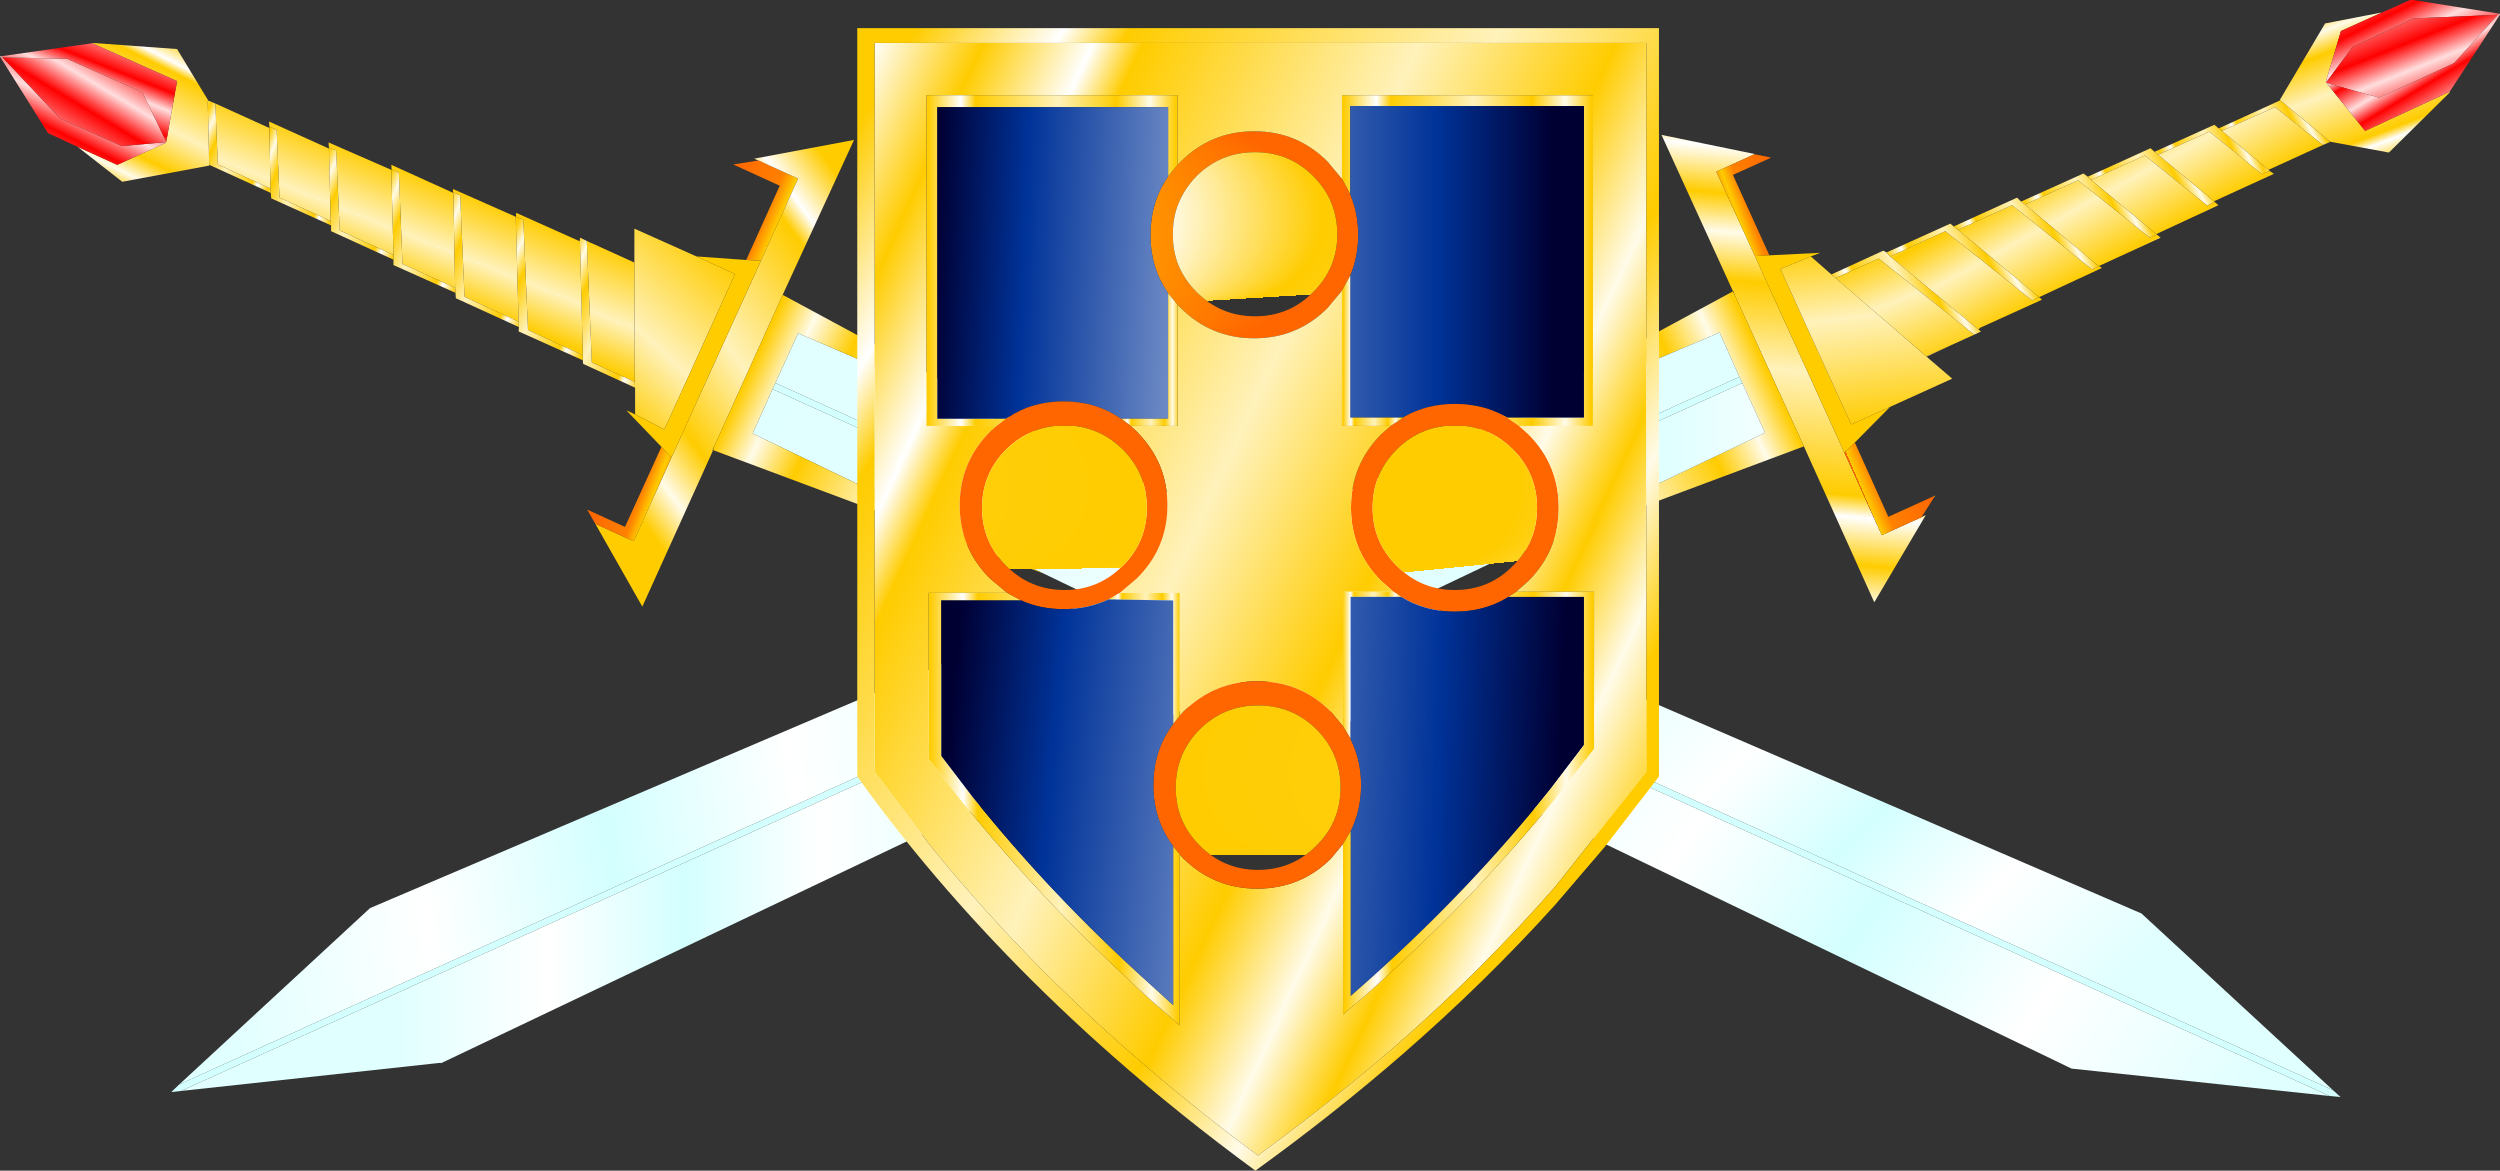 <svg xmlns="http://www.w3.org/2000/svg" viewBox="0 0.1 346.6 162.3" width="346.6" height="162.3" preserveAspectRatio="xMidYMin"><rect x="0" y="0.1" width="346.6" height="162.3" fill="#333333" stroke="none"/><defs><linearGradient gradientUnits="userSpaceOnUse" x1="-819.2" x2="819.2" spreadMethod="unknown" gradientTransform="matrix(-.076 -.076 .005 -.005 223.55 90.65)" id="a"><stop offset=".035" stop-color="#E0FFFF"/><stop offset=".157" stop-color="#fff"/><stop offset=".263" stop-color="#D3FFFF"/><stop offset=".369" stop-color="#fff"/><stop offset=".561" stop-color="#D3FFFF"/><stop offset=".659" stop-color="#F6FFFF"/><stop offset=".788" stop-color="#E1FFFF"/></linearGradient><linearGradient gradientUnits="userSpaceOnUse" x1="-819.2" x2="819.2" spreadMethod="repeat" gradientTransform="matrix(-.127 -.086 .004 -.006 203 103.7)" id="b"><stop offset=".035" stop-color="#E0FFFF"/><stop offset=".157" stop-color="#fff"/><stop offset=".263" stop-color="#D3FFFF"/><stop offset=".369" stop-color="#fff"/><stop offset=".561" stop-color="#D3FFFF"/><stop offset=".659" stop-color="#F6FFFF"/><stop offset=".788" stop-color="#E1FFFF"/></linearGradient><linearGradient gradientUnits="userSpaceOnUse" x1="-819.2" x2="819.2" gradientTransform="matrix(-.005 -.002 .003 -.007 103.85 29)" id="c"><stop offset="0" stop-color="#fc0"/><stop offset=".22" stop-color="#FF8100"/><stop offset="1" stop-color="#f60"/></linearGradient><linearGradient gradientUnits="userSpaceOnUse" x1="-819.2" x2="819.2" spreadMethod="unknown" gradientTransform="matrix(-.027 .015 -.028 -.038 101.6 46.95)" id="d"><stop offset="0" stop-color="#fc0"/><stop offset=".133" stop-color="#fff"/><stop offset=".192" stop-color="#fc0"/><stop offset=".525" stop-color="#FFF2BB"/><stop offset=".761" stop-color="#fc0"/><stop offset=".894" stop-color="#FFFBE9"/><stop offset="1" stop-color="#fc0"/></linearGradient><linearGradient gradientUnits="userSpaceOnUse" x1="-819.2" x2="819.2" spreadMethod="reflect" gradientTransform="matrix(-.021 .019 -.012 -.011 90.05 45.65)" id="e"><stop offset="0" stop-color="#fc0"/><stop offset=".133" stop-color="#fff"/><stop offset=".192" stop-color="#fc0"/><stop offset=".525" stop-color="#FFF2BB"/><stop offset=".761" stop-color="#fc0"/><stop offset=".894" stop-color="#FFFBE9"/><stop offset="1" stop-color="#fc0"/></linearGradient><linearGradient gradientUnits="userSpaceOnUse" x1="-819.2" x2="819.2" spreadMethod="reflect" gradientTransform="matrix(-.007 .016 -.01 -.004 84.25 43.4)" id="f"><stop offset="0" stop-color="#fc0"/><stop offset=".133" stop-color="#fff"/><stop offset=".192" stop-color="#fc0"/><stop offset=".525" stop-color="#FFF2BB"/><stop offset=".761" stop-color="#fc0"/><stop offset=".894" stop-color="#FFFBE9"/><stop offset="1" stop-color="#fc0"/></linearGradient><linearGradient gradientUnits="userSpaceOnUse" x1="-819.2" x2="819.2" gradientTransform="matrix(-.049 -.053 .078 -.061 176.65 162.8)" id="g"><stop offset="0" stop-color="#fc0"/><stop offset=".133" stop-color="#fff"/><stop offset=".192" stop-color="#fc0"/><stop offset=".525" stop-color="#FFF2BB"/><stop offset=".761" stop-color="#fc0"/><stop offset=".894" stop-color="#FFFBE9"/><stop offset="1" stop-color="#fc0"/></linearGradient><linearGradient gradientUnits="userSpaceOnUse" x1="-819.2" x2="819.2" gradientTransform="matrix(-.027 -.012 .006 -.013 125.85 61.85)" id="h"><stop offset="0" stop-color="#fc0"/><stop offset=".133" stop-color="#fff"/><stop offset=".192" stop-color="#fc0"/><stop offset=".525" stop-color="#FFF2BB"/><stop offset=".761" stop-color="#fc0"/><stop offset=".894" stop-color="#FFFBE9"/><stop offset="1" stop-color="#fc0"/></linearGradient><linearGradient gradientUnits="userSpaceOnUse" x1="-819.2" x2="819.2" spreadMethod="unknown" gradientTransform="matrix(-.447 -.204 .181 -.399 308.45 232.4)" id="i"><stop offset=".157" stop-color="#fff"/><stop offset=".533" stop-color="#D3FFFF"/></linearGradient><linearGradient gradientUnits="userSpaceOnUse" x1="-819.2" x2="819.2" gradientTransform="matrix(-.009 -.004 .004 -.009 84.25 43.4)" id="j"><stop offset="0" stop-color="#fc0"/><stop offset=".133" stop-color="#fff"/><stop offset=".192" stop-color="#fc0"/><stop offset=".525" stop-color="#FFF2BB"/><stop offset=".761" stop-color="#fc0"/><stop offset=".894" stop-color="#FFFBE9"/><stop offset="1" stop-color="#fc0"/></linearGradient><linearGradient gradientUnits="userSpaceOnUse" x1="-819.2" x2="819.2" spreadMethod="reflect" color-interpolation="linearRGB" gradientTransform="matrix(-.004 -.002 .003 -.008 87.15 67.45)" id="k"><stop offset="0" stop-color="#fc0"/><stop offset=".22" stop-color="#FF8100"/><stop offset="1" stop-color="#f60"/></linearGradient><linearGradient gradientUnits="userSpaceOnUse" x1="-819.2" x2="819.2" gradientTransform="matrix(-.055 -.072 .087 -.053 174.15 165.1)" id="l"><stop offset="0" stop-color="#fc0"/><stop offset=".133" stop-color="#fff"/><stop offset=".192" stop-color="#fc0"/><stop offset=".525" stop-color="#FFF2BB"/><stop offset=".761" stop-color="#fc0"/><stop offset=".894" stop-color="#FFFBE9"/><stop offset="1" stop-color="#fc0"/></linearGradient><linearGradient gradientUnits="userSpaceOnUse" x1="-819.2" x2="819.2" spreadMethod="unknown" color-interpolation="linearRGB" gradientTransform="matrix(-.005 .015 -.01 -.004 76.25 39.85)" id="m"><stop offset="0" stop-color="#fc0"/><stop offset=".133" stop-color="#fff"/><stop offset=".192" stop-color="#fc0"/><stop offset=".525" stop-color="#FFF2BB"/><stop offset=".761" stop-color="#fc0"/><stop offset=".894" stop-color="#FFFBE9"/><stop offset="1" stop-color="#fc0"/></linearGradient><linearGradient gradientUnits="userSpaceOnUse" x1="-819.2" x2="819.2" spreadMethod="unknown" gradientTransform="matrix(-.008 -.004 .003 -.007 58.7 32.2)" id="n"><stop offset="0" stop-color="#fc0"/><stop offset=".133" stop-color="#fff"/><stop offset=".192" stop-color="#fc0"/><stop offset=".525" stop-color="#FFF2BB"/><stop offset=".761" stop-color="#fc0"/><stop offset=".894" stop-color="#FFFBE9"/><stop offset="1" stop-color="#fc0"/></linearGradient><linearGradient gradientUnits="userSpaceOnUse" x1="-819.2" x2="819.2" gradientTransform="matrix(-.008 -.004 .003 -.006 50.1 28.35)" id="o"><stop offset="0" stop-color="#fc0"/><stop offset=".133" stop-color="#fff"/><stop offset=".192" stop-color="#fc0"/><stop offset=".525" stop-color="#FFF2BB"/><stop offset=".761" stop-color="#fc0"/><stop offset=".894" stop-color="#FFFBE9"/><stop offset="1" stop-color="#fc0"/></linearGradient><linearGradient gradientUnits="userSpaceOnUse" x1="-819.2" x2="819.2" spreadMethod="unknown" gradientTransform="matrix(-.007 -.003 .002 -.005 41.6 24.55)" id="p"><stop offset="0" stop-color="#fc0"/><stop offset=".133" stop-color="#fff"/><stop offset=".192" stop-color="#fc0"/><stop offset=".525" stop-color="#FFF2BB"/><stop offset=".761" stop-color="#fc0"/><stop offset=".894" stop-color="#FFFBE9"/><stop offset="1" stop-color="#fc0"/></linearGradient><linearGradient gradientUnits="userSpaceOnUse" x1="-819.2" x2="819.2" gradientTransform="matrix(-.009 -.004 .004 -.008 76.15 40.15)" id="q"><stop offset="0" stop-color="#fc0"/><stop offset=".133" stop-color="#fff"/><stop offset=".192" stop-color="#fc0"/><stop offset=".525" stop-color="#FFF2BB"/><stop offset=".761" stop-color="#fc0"/><stop offset=".894" stop-color="#FFFBE9"/><stop offset="1" stop-color="#fc0"/></linearGradient><linearGradient gradientUnits="userSpaceOnUse" x1="-819.2" x2="819.2" spreadMethod="unknown" gradientTransform="matrix(-.009 -.004 .003 -.007 67.35 36.15)" id="r"><stop offset="0" stop-color="#fc0"/><stop offset=".133" stop-color="#fff"/><stop offset=".192" stop-color="#fc0"/><stop offset=".525" stop-color="#FFF2BB"/><stop offset=".761" stop-color="#fc0"/><stop offset=".894" stop-color="#FFFBE9"/><stop offset="1" stop-color="#fc0"/></linearGradient><linearGradient gradientUnits="userSpaceOnUse" x1="-819.2" x2="819.2" spreadMethod="reflect" gradientTransform="matrix(-.007 -.003 .002 -.004 33.2 20.4)" id="s"><stop offset="0" stop-color="#fc0"/><stop offset=".133" stop-color="#fff"/><stop offset=".192" stop-color="#fc0"/><stop offset=".525" stop-color="#FFF2BB"/><stop offset=".761" stop-color="#fc0"/><stop offset=".894" stop-color="#FFFBE9"/><stop offset="1" stop-color="#fc0"/></linearGradient><linearGradient gradientUnits="userSpaceOnUse" x1="-819.2" x2="819.2" spreadMethod="unknown" gradientTransform="matrix(-.006 .012 -.012 -.006 20.3 15.85)" id="t"><stop offset="0" stop-color="#fc0"/><stop offset=".133" stop-color="#fff"/><stop offset=".192" stop-color="#fc0"/><stop offset=".525" stop-color="#FFF2BB"/><stop offset=".761" stop-color="#fc0"/><stop offset=".894" stop-color="#FFFBE9"/><stop offset="1" stop-color="#fc0"/></linearGradient><linearGradient gradientUnits="userSpaceOnUse" x1="-819.2" x2="819.2" spreadMethod="unknown" gradientTransform="matrix(-.005 .012 -.004 -.002 9.8 17.75)" id="u"><stop offset="0" stop-color="#fff"/><stop offset=".141" stop-color="#f00"/><stop offset=".384" stop-color="#FFDEDE"/><stop offset=".561" stop-color="#f00"/><stop offset=".878" stop-color="#FFC7C7"/></linearGradient><linearGradient gradientUnits="userSpaceOnUse" x1="-819.2" x2="819.2" spreadMethod="reflect" gradientTransform="matrix(-.006 .011 -.005 -.003 11.8 13.65)" id="v"><stop offset="0" stop-color="#fff"/><stop offset=".141" stop-color="#f00"/><stop offset=".384" stop-color="#FFDEDE"/><stop offset=".561" stop-color="#f00"/><stop offset=".878" stop-color="#FFC7C7"/></linearGradient><linearGradient gradientUnits="userSpaceOnUse" x1="-819.2" x2="819.2" gradientTransform="matrix(.003 -.008 .005 .002 14.3 10.1)" id="w"><stop offset="0" stop-color="#fff"/><stop offset=".141" stop-color="#f00"/><stop offset=".384" stop-color="#FFDEDE"/><stop offset=".561" stop-color="#f00"/><stop offset=".878" stop-color="#FFC7C7"/></linearGradient><radialGradient gradientUnits="userSpaceOnUse" r="819.2" cx="0" cy="0" fx="816" fy="0" spreadMethod="reflect" gradientTransform="matrix(-.017 -.008 .006 -.013 13.55 13.9)" id="x"><stop offset="0" stop-color="#fff"/><stop offset=".141" stop-color="#FF7B7B"/><stop offset=".537" stop-color="#f00"/><stop offset=".878" stop-color="#FFC7C7"/></radialGradient><linearGradient gradientUnits="userSpaceOnUse" x1="-819.2" x2="819.2" spreadMethod="reflect" gradientTransform="matrix(.007 -.003 .002 .005 306.65 22.45)" id="y"><stop offset="0" stop-color="#fc0"/><stop offset=".133" stop-color="#fff"/><stop offset=".192" stop-color="#fc0"/><stop offset=".525" stop-color="#FFF2BB"/><stop offset=".761" stop-color="#fc0"/><stop offset=".894" stop-color="#FFFBE9"/><stop offset="1" stop-color="#fc0"/></linearGradient><linearGradient gradientUnits="userSpaceOnUse" x1="-819.2" x2="819.2" color-interpolation="linearRGB" gradientTransform="matrix(.007 -.003 .002 .004 315.25 18.85)" id="z"><stop offset="0" stop-color="#fc0"/><stop offset=".133" stop-color="#fff"/><stop offset=".192" stop-color="#fc0"/><stop offset=".525" stop-color="#FFF2BB"/><stop offset=".761" stop-color="#fc0"/><stop offset=".894" stop-color="#FFFBE9"/><stop offset="1" stop-color="#fc0"/></linearGradient><linearGradient gradientUnits="userSpaceOnUse" x1="-819.2" x2="819.2" spreadMethod="unknown" gradientTransform="matrix(.008 -.004 .003 .006 298.25 26.35)" id="A"><stop offset="0" stop-color="#fc0"/><stop offset=".133" stop-color="#fff"/><stop offset=".192" stop-color="#fc0"/><stop offset=".525" stop-color="#FFF2BB"/><stop offset=".761" stop-color="#fc0"/><stop offset=".894" stop-color="#FFFBE9"/><stop offset="1" stop-color="#fc0"/></linearGradient><linearGradient gradientUnits="userSpaceOnUse" x1="-819.2" x2="819.2" spreadMethod="repeat" gradientTransform="matrix(-.008 -.014 .009 -.005 272.3 38.5)" id="B"><stop offset="0" stop-color="#fc0"/><stop offset=".133" stop-color="#fff"/><stop offset=".192" stop-color="#fc0"/><stop offset=".525" stop-color="#FFF2BB"/><stop offset=".761" stop-color="#fc0"/><stop offset=".894" stop-color="#FFFBE9"/><stop offset="1" stop-color="#fc0"/></linearGradient><linearGradient gradientUnits="userSpaceOnUse" x1="-819.2" x2="819.2" gradientTransform="matrix(-.005 -.013 .013 -.005 327.2 12.05)" id="C"><stop offset="0" stop-color="#fc0"/><stop offset=".133" stop-color="#fff"/><stop offset=".192" stop-color="#fc0"/><stop offset=".525" stop-color="#FFF2BB"/><stop offset=".761" stop-color="#fc0"/><stop offset=".894" stop-color="#FFFBE9"/><stop offset="1" stop-color="#fc0"/></linearGradient><linearGradient gradientUnits="userSpaceOnUse" x1="-819.2" x2="819.2" spreadMethod="repeat" gradientTransform="matrix(.008 -.004 .003 .007 289.6 30.3)" id="D"><stop offset="0" stop-color="#fc0"/><stop offset=".133" stop-color="#fff"/><stop offset=".192" stop-color="#fc0"/><stop offset=".525" stop-color="#FFF2BB"/><stop offset=".761" stop-color="#fc0"/><stop offset=".894" stop-color="#FFFBE9"/><stop offset="1" stop-color="#fc0"/></linearGradient><linearGradient gradientUnits="userSpaceOnUse" x1="-819.2" x2="819.2" spreadMethod="unknown" color-interpolation="linearRGB" gradientTransform="matrix(-.005 -.012 .004 -.002 332.7 2.95)" id="E"><stop offset="0" stop-color="#fff"/><stop offset=".141" stop-color="#f00"/><stop offset=".384" stop-color="#FFDEDE"/><stop offset=".561" stop-color="#f00"/><stop offset=".878" stop-color="#FFC7C7"/></linearGradient><linearGradient gradientUnits="userSpaceOnUse" x1="-819.2" x2="819.2" spreadMethod="repeat" gradientTransform="matrix(-.004 -.012 .005 -.002 334.55 7.1)" id="F"><stop offset="0" stop-color="#fff"/><stop offset=".141" stop-color="#f00"/><stop offset=".384" stop-color="#FFDEDE"/><stop offset=".561" stop-color="#f00"/><stop offset=".878" stop-color="#FFC7C7"/></linearGradient><radialGradient gradientUnits="userSpaceOnUse" r="819.2" cx="0" cy="0" fx="-39612.8" fy="0" spreadMethod="pad" gradientTransform="matrix(.017 -.008 .006 .013 333.2 8.3)" id="G"><stop offset="0" stop-color="#fff"/><stop offset=".141" stop-color="#FF7B7B"/><stop offset=".537" stop-color="#f00"/><stop offset=".878" stop-color="#FFC7C7"/></radialGradient><linearGradient gradientUnits="userSpaceOnUse" x1="-819.2" x2="819.2" spreadMethod="reflect" gradientTransform="matrix(.004 .007 -.005 .003 335.55 11.4)" id="H"><stop offset="0" stop-color="#fff"/><stop offset=".141" stop-color="#f00"/><stop offset=".384" stop-color="#FFDEDE"/><stop offset=".561" stop-color="#f00"/><stop offset=".878" stop-color="#FFC7C7"/></linearGradient><linearGradient gradientUnits="userSpaceOnUse" x1="-819.2" x2="819.2" spreadMethod="repeat" gradientTransform="matrix(.006 -.03 .047 .004 250.2 52.85)" id="I"><stop offset="0" stop-color="#fc0"/><stop offset=".133" stop-color="#fff"/><stop offset=".192" stop-color="#fc0"/><stop offset=".525" stop-color="#FFF2BB"/><stop offset=".761" stop-color="#fc0"/><stop offset=".894" stop-color="#FFFBE9"/><stop offset="1" stop-color="#fc0"/></linearGradient><linearGradient gradientUnits="userSpaceOnUse" x1="-819.2" x2="819.2" spreadMethod="reflect" gradientTransform="matrix(.004 -.002 .003 .008 244.3 28.5)" id="J"><stop offset="0" stop-color="#fc0"/><stop offset=".22" stop-color="#FF8100"/><stop offset="1" stop-color="#f60"/></linearGradient><linearGradient gradientUnits="userSpaceOnUse" x1="-819.2" x2="819.2" gradientTransform="matrix(.027 -.012 .006 .013 222.9 61.3)" id="K"><stop offset="0" stop-color="#fc0"/><stop offset=".133" stop-color="#fff"/><stop offset=".192" stop-color="#fc0"/><stop offset=".525" stop-color="#FFF2BB"/><stop offset=".761" stop-color="#fc0"/><stop offset=".894" stop-color="#FFFBE9"/><stop offset="1" stop-color="#fc0"/></linearGradient><linearGradient gradientUnits="userSpaceOnUse" x1="-819.2" x2="819.2" spreadMethod="repeat" gradientTransform="matrix(.005 -.002 .003 .007 262.25 66.35)" id="L"><stop offset="0" stop-color="#fc0"/><stop offset=".22" stop-color="#FF8100"/><stop offset="1" stop-color="#f60"/></linearGradient><linearGradient gradientUnits="userSpaceOnUse" x1="-819.2" x2="819.2" spreadMethod="unknown" color-interpolation="linearRGB" gradientTransform="matrix(.072 -.002 -.005 .099 113.25 33.1)" id="M"><stop offset="0" stop-color="#fc0"/><stop offset=".133" stop-color="#fff"/><stop offset=".192" stop-color="#fc0"/><stop offset=".525" stop-color="#FFF2BB"/><stop offset=".761" stop-color="#fc0"/><stop offset=".894" stop-color="#FFFBE9"/><stop offset="1" stop-color="#fc0"/></linearGradient><linearGradient gradientUnits="userSpaceOnUse" x1="-819.2" x2="819.2" spreadMethod="repeat" gradientTransform="matrix(.148 -.039 .001 .007 140.55 91.9)" id="N"><stop offset=".035" stop-color="#E0FFFF"/><stop offset=".157" stop-color="#fff"/><stop offset=".263" stop-color="#D3FFFF"/><stop offset=".369" stop-color="#fff"/><stop offset=".561" stop-color="#D3FFFF"/><stop offset=".659" stop-color="#F6FFFF"/><stop offset=".788" stop-color="#E1FFFF"/></linearGradient><linearGradient gradientUnits="userSpaceOnUse" x1="-819.2" x2="819.2" gradientTransform="matrix(.448 -.203 .182 .399 -26.2 86.55)" id="O"><stop offset=".157" stop-color="#fff"/><stop offset=".533" stop-color="#D3FFFF"/></linearGradient><linearGradient gradientUnits="userSpaceOnUse" x1="-819.2" x2="819.2" spreadMethod="repeat" gradientTransform="matrix(.108 -.008 0 .007 136.8 116)" id="P"><stop offset=".035" stop-color="#E0FFFF"/><stop offset=".157" stop-color="#fff"/><stop offset=".263" stop-color="#D3FFFF"/><stop offset=".369" stop-color="#fff"/><stop offset=".561" stop-color="#D3FFFF"/><stop offset=".659" stop-color="#F6FFFF"/><stop offset=".788" stop-color="#E1FFFF"/></linearGradient><linearGradient gradientUnits="userSpaceOnUse" x1="-819.2" x2="819.2" gradientTransform="matrix(-.001 -.028 .016 -.002 258.75 45)" id="Q"><stop offset="0" stop-color="#fc0"/><stop offset=".133" stop-color="#fff"/><stop offset=".192" stop-color="#fc0"/><stop offset=".525" stop-color="#FFF2BB"/><stop offset=".761" stop-color="#fc0"/><stop offset=".894" stop-color="#FFFBE9"/><stop offset="1" stop-color="#fc0"/></linearGradient><linearGradient gradientUnits="userSpaceOnUse" x1="-819.2" x2="819.2" gradientTransform="matrix(.009 -.004 .004 .009 264.3 42.05)" id="R"><stop offset="0" stop-color="#fc0"/><stop offset=".133" stop-color="#fff"/><stop offset=".192" stop-color="#fc0"/><stop offset=".525" stop-color="#FFF2BB"/><stop offset=".761" stop-color="#fc0"/><stop offset=".894" stop-color="#FFFBE9"/><stop offset="1" stop-color="#fc0"/></linearGradient><linearGradient gradientUnits="userSpaceOnUse" x1="-819.2" x2="819.2" spreadMethod="repeat" gradientTransform="matrix(-.008 -.017 .01 -.004 264.3 42.05)" id="S"><stop offset="0" stop-color="#fc0"/><stop offset=".133" stop-color="#fff"/><stop offset=".192" stop-color="#fc0"/><stop offset=".525" stop-color="#FFF2BB"/><stop offset=".761" stop-color="#fc0"/><stop offset=".894" stop-color="#FFFBE9"/><stop offset="1" stop-color="#fc0"/></linearGradient><linearGradient gradientUnits="userSpaceOnUse" x1="-819.2" x2="819.2" spreadMethod="repeat" gradientTransform="matrix(.009 -.004 .004 .008 272.05 38.25)" id="T"><stop offset="0" stop-color="#fc0"/><stop offset=".133" stop-color="#fff"/><stop offset=".192" stop-color="#fc0"/><stop offset=".525" stop-color="#FFF2BB"/><stop offset=".761" stop-color="#fc0"/><stop offset=".894" stop-color="#FFFBE9"/><stop offset="1" stop-color="#fc0"/></linearGradient><linearGradient gradientUnits="userSpaceOnUse" x1="-819.2" x2="819.2" spreadMethod="reflect" gradientTransform="matrix(.009 -.004 .003 .007 280.9 34.25)" id="U"><stop offset="0" stop-color="#fc0"/><stop offset=".133" stop-color="#fff"/><stop offset=".192" stop-color="#fc0"/><stop offset=".525" stop-color="#FFF2BB"/><stop offset=".761" stop-color="#fc0"/><stop offset=".894" stop-color="#FFFBE9"/><stop offset="1" stop-color="#fc0"/></linearGradient><linearGradient gradientUnits="userSpaceOnUse" x1="-819.2" x2="819.2" spreadMethod="repeat" gradientTransform="matrix(.091 .006 -.017 .101 113.2 29.75)" id="V"><stop offset="0" stop-color="#fc0"/><stop offset=".133" stop-color="#fff"/><stop offset=".192" stop-color="#fc0"/><stop offset=".525" stop-color="#FFF2BB"/><stop offset=".761" stop-color="#fc0"/><stop offset=".894" stop-color="#FFFBE9"/><stop offset="1" stop-color="#fc0"/></linearGradient><linearGradient gradientUnits="userSpaceOnUse" x1="-819.2" x2="819.2" spreadMethod="repeat" gradientTransform="matrix(.021 0 0 .028 203.45 36.25)" id="W"><stop offset="0" stop-color="#fc0"/><stop offset=".133" stop-color="#fff"/><stop offset=".192" stop-color="#fc0"/><stop offset=".525" stop-color="#FFF2BB"/><stop offset=".761" stop-color="#fc0"/><stop offset=".894" stop-color="#FFFBE9"/><stop offset="1" stop-color="#fc0"/></linearGradient><radialGradient gradientUnits="userSpaceOnUse" r="819.2" cx="0" cy="0" fx="25395.2" fy="0" spreadMethod="reflect" color-interpolation="linearRGB" gradientTransform="matrix(.018 0 0 .018 173.9 32.7)" id="X"><stop offset="0" stop-color="#fc0"/><stop offset=".361" stop-color="#fc0"/><stop offset=".816" stop-color="#ffc"/><stop offset=".871" stop-color="#fc0"/><stop offset=".984" stop-color="#f60"/></radialGradient><linearGradient gradientUnits="userSpaceOnUse" x1="-819.2" x2="819.2" spreadMethod="unknown" gradientTransform="matrix(.032 0 0 .026 194.1 36.05)" id="Y"><stop offset=".008" stop-color="#8099CC"/><stop offset=".596" stop-color="#039"/><stop offset=".902" stop-color="#003"/></linearGradient><radialGradient gradientUnits="userSpaceOnUse" r="819.2" cx="0" cy="0" fx="22937.6" fy="0" spreadMethod="pad" gradientTransform="matrix(.018 0 0 .018 201.7 70.5)" id="Z"><stop offset="0" stop-color="#fc0"/><stop offset=".361" stop-color="#fc0"/><stop offset=".816" stop-color="#ffc"/><stop offset=".871" stop-color="#fc0"/><stop offset=".984" stop-color="#f60"/></radialGradient><linearGradient gradientUnits="userSpaceOnUse" x1="-819.2" x2="819.2" spreadMethod="reflect" gradientTransform="matrix(.058 .027 -.039 .085 162.55 74.5)" id="aa"><stop offset="0" stop-color="#fc0"/><stop offset=".133" stop-color="#fff"/><stop offset=".192" stop-color="#fc0"/><stop offset=".525" stop-color="#FFF2BB"/><stop offset=".761" stop-color="#fc0"/><stop offset=".894" stop-color="#FFFBE9"/><stop offset="1" stop-color="#fc0"/></linearGradient><linearGradient gradientUnits="userSpaceOnUse" x1="-819.2" x2="819.2" spreadMethod="reflect" color-interpolation="linearRGB" gradientTransform="matrix(.021 0 0 .028 145.85 36.25)" id="ab"><stop offset="0" stop-color="#fc0"/><stop offset=".133" stop-color="#fff"/><stop offset=".192" stop-color="#fc0"/><stop offset=".525" stop-color="#FFF2BB"/><stop offset=".761" stop-color="#fc0"/><stop offset=".894" stop-color="#FFFBE9"/><stop offset="1" stop-color="#fc0"/></linearGradient><linearGradient gradientUnits="userSpaceOnUse" x1="-819.2" x2="819.2" gradientTransform="matrix(-.025 -.001 .001 -.026 145.95 36.55)" id="ac"><stop offset=".008" stop-color="#8099CC"/><stop offset=".596" stop-color="#039"/><stop offset=".902" stop-color="#003"/></linearGradient><linearGradient gradientUnits="userSpaceOnUse" x1="-819.2" x2="819.2" spreadMethod="unknown" color-interpolation="linearRGB" gradientTransform="matrix(.005 0 0 .011 159.35 49.95)" id="ad"><stop offset="0" stop-color="#fc0"/><stop offset=".133" stop-color="#fff"/><stop offset=".192" stop-color="#fc0"/><stop offset=".525" stop-color="#FFF2BB"/><stop offset=".761" stop-color="#fc0"/><stop offset=".894" stop-color="#FFFBE9"/><stop offset="1" stop-color="#fc0"/></linearGradient><linearGradient gradientUnits="userSpaceOnUse" x1="-819.2" x2="819.2" spreadMethod="repeat" gradientTransform="matrix(.005 0 0 .013 190.3 48.7)" id="ae"><stop offset="0" stop-color="#fc0"/><stop offset=".133" stop-color="#fff"/><stop offset=".192" stop-color="#fc0"/><stop offset=".525" stop-color="#FFF2BB"/><stop offset=".761" stop-color="#fc0"/><stop offset=".894" stop-color="#FFFBE9"/><stop offset="1" stop-color="#fc0"/></linearGradient><radialGradient gradientUnits="userSpaceOnUse" r="819.2" cx="0" cy="0" fx="13529.6" fy="0" spreadMethod="repeat" gradientTransform="matrix(.014 0 0 .014 171.85 30.05)" id="af"><stop offset=".133" stop-color="#fff"/><stop offset=".667" stop-color="#FFF2BB"/><stop offset=".878" stop-color="#FFD838"/><stop offset="1" stop-color="#fc0"/></radialGradient><radialGradient gradientUnits="userSpaceOnUse" r="819.2" cx="0" cy="0" fx="8192" fy="0" spreadMethod="pad" color-interpolation="linearRGB" gradientTransform="matrix(.014 0 0 .014 199.15 67.5)" id="ag"><stop offset=".133" stop-color="#fff"/><stop offset=".667" stop-color="#FFF2BB"/><stop offset=".878" stop-color="#FFD838"/><stop offset="1" stop-color="#fc0"/></radialGradient><linearGradient gradientUnits="userSpaceOnUse" x1="-819.2" x2="819.2" spreadMethod="unknown" color-interpolation="linearRGB" gradientTransform="matrix(.005 0 0 .012 190.25 92.35)" id="ah"><stop offset="0" stop-color="#fc0"/><stop offset=".133" stop-color="#fff"/><stop offset=".192" stop-color="#fc0"/><stop offset=".525" stop-color="#FFF2BB"/><stop offset=".761" stop-color="#fc0"/><stop offset=".894" stop-color="#FFFBE9"/><stop offset="1" stop-color="#fc0"/></linearGradient><radialGradient gradientUnits="userSpaceOnUse" r="819.2" cx="0" cy="0" fx="29491.2" fy="0" spreadMethod="pad" gradientTransform="matrix(.018 0 0 .018 174.3 108.95)" id="ai"><stop offset="0" stop-color="#fc0"/><stop offset=".361" stop-color="#fc0"/><stop offset=".816" stop-color="#ffc"/><stop offset=".871" stop-color="#fc0"/><stop offset=".984" stop-color="#f60"/></radialGradient><linearGradient gradientUnits="userSpaceOnUse" x1="-819.2" x2="819.2" spreadMethod="unknown" gradientTransform="matrix(.034 .001 -.001 .034 193.75 110.9)" id="aj"><stop offset=".008" stop-color="#8099CC"/><stop offset=".596" stop-color="#039"/><stop offset=".902" stop-color="#003"/></linearGradient><linearGradient gradientUnits="userSpaceOnUse" x1="-819.2" x2="819.2" spreadMethod="repeat" gradientTransform="matrix(.021 0 0 .036 203.6 111.45)" id="ak"><stop offset="0" stop-color="#fc0"/><stop offset=".133" stop-color="#fff"/><stop offset=".192" stop-color="#fc0"/><stop offset=".525" stop-color="#FFF2BB"/><stop offset=".761" stop-color="#fc0"/><stop offset=".894" stop-color="#FFFBE9"/><stop offset="1" stop-color="#fc0"/></linearGradient><linearGradient gradientUnits="userSpaceOnUse" x1="-819.2" x2="819.2" spreadMethod="unknown" gradientTransform="matrix(.069 .042 -.05 .083 163.7 71.5)" id="al"><stop offset="0" stop-color="#fc0"/><stop offset=".133" stop-color="#fff"/><stop offset=".192" stop-color="#fc0"/><stop offset=".525" stop-color="#FFF2BB"/><stop offset=".761" stop-color="#fc0"/><stop offset=".894" stop-color="#FFFBE9"/><stop offset="1" stop-color="#fc0"/></linearGradient><radialGradient gradientUnits="userSpaceOnUse" r="819.2" cx="0" cy="0" fx="-84377.6" fy="0" spreadMethod="reflect" gradientTransform="matrix(.014 0 0 .014 172.3 107.15)" id="am"><stop offset=".133" stop-color="#fff"/><stop offset=".667" stop-color="#FFF2BB"/><stop offset=".878" stop-color="#FFD838"/><stop offset="1" stop-color="#fc0"/></radialGradient><linearGradient gradientUnits="userSpaceOnUse" x1="-819.2" x2="819.2" spreadMethod="reflect" gradientTransform="matrix(.021 0 0 .037 146.15 112.3)" id="an"><stop offset="0" stop-color="#fc0"/><stop offset=".133" stop-color="#fff"/><stop offset=".192" stop-color="#fc0"/><stop offset=".525" stop-color="#FFF2BB"/><stop offset=".761" stop-color="#fc0"/><stop offset=".894" stop-color="#FFFBE9"/><stop offset="1" stop-color="#fc0"/></linearGradient><radialGradient gradientUnits="userSpaceOnUse" r="819.2" cx="0" cy="0" fx="-15779.2" fy="0" spreadMethod="unknown" gradientTransform="matrix(.018 0 0 .018 147.45 70.15)" id="ao"><stop offset="0" stop-color="#fc0"/><stop offset=".361" stop-color="#fc0"/><stop offset=".816" stop-color="#ffc"/><stop offset=".871" stop-color="#fc0"/><stop offset=".984" stop-color="#f60"/></radialGradient><radialGradient gradientUnits="userSpaceOnUse" r="819.2" cx="0" cy="0" fx="78067.2" fy="0" spreadMethod="reflect" gradientTransform="matrix(.014 0 0 .014 145 67.5)" id="ap"><stop offset=".133" stop-color="#fff"/><stop offset=".667" stop-color="#FFF2BB"/><stop offset=".878" stop-color="#FFD838"/><stop offset="1" stop-color="#fc0"/></radialGradient><linearGradient gradientUnits="userSpaceOnUse" x1="-819.2" x2="819.2" spreadMethod="unknown" gradientTransform="matrix(.006 0 0 .011 158.6 91.35)" id="aq"><stop offset="0" stop-color="#fc0"/><stop offset=".133" stop-color="#fff"/><stop offset=".192" stop-color="#fc0"/><stop offset=".525" stop-color="#FFF2BB"/><stop offset=".761" stop-color="#fc0"/><stop offset=".894" stop-color="#FFFBE9"/><stop offset="1" stop-color="#fc0"/></linearGradient><linearGradient gradientUnits="userSpaceOnUse" x1="-819.2" x2="819.2" color-interpolation="linearRGB" gradientTransform="matrix(-.029 -.002 .003 -.034 151.35 96.3)" id="ar"><stop offset=".008" stop-color="#8099CC"/><stop offset=".596" stop-color="#039"/><stop offset=".902" stop-color="#003"/></linearGradient></defs><path fill="url(#a)" d="M149.5 63.1l147.4 63.65 26.55 24.5L107.5 53.2l3.15-6.9 38.85 16.8"/><path fill="url(#b)" d="M323 152.05l-35.8-3.8L144.65 79.6l-40.3-19.4 2.75-6.15 215.9 98"/><path fill="url(#c)" d="M103.45 36.15l4.65-10.3-6.45-2.95 3.5-.55 5.5 2.5-5.15 11.4-2.05-.1"/><path fill="url(#d)" d="M99.05 61.9l-.3.65h.1l-9.8 21.65-6.5-11.45h.05l5.25 2.4L93.1 63.5l12.4-27.25 5.15-11.4-5.5-2.5-.6-.25 13.85-2.6-9.9 21.5-9.45 20.9"/><path fill="url(#e)" d="M88.05 57.55v-3.7l-.05-.8-.05-16.55v-4.7l8.6 3.85 5.35 2.45-9.8 21.55-4.05-2.1"/><path fill="url(#f)" d="M81.35 33.5l.5.25.15.05 5.95 2.7.05 16.55-5.95-2.7-.7-16.85"/><path fill="url(#g)" d="M91.7 62.05L86.85 57l1.2.55 4.05 2.1 9.8-21.55-5.35-2.45 6.9.5 2.05.1L93.1 63.5l-1.4-1.45"/><path fill="url(#h)" d="M144.65 79.6l-45.8-17.1.2-.6L108.5 41h.05l40.95 22.1-38.85-16.8-3.15 6.9-.4.85-2.75 6.15 40.3 19.4"/><path fill="url(#i)" d="M323.45 151.25l1.05.95-1.5-.15-215.9-98 .4-.85 215.95 98.05"/><path fill="url(#j)" d="M88.05 53.85l-7.2-3.3-.05-.5v-.7l-.4-15.85v-.45l.95.45.7 16.85 5.95 2.7.05.8"/><path fill="url(#k)" d="M82.55 72.75l-1.15-2 5.25 2.4 5.05-11.1 1.4 1.45-5.25 11.65-5.25-2.4h-.05"/><path fill="url(#l)" d="M142.65 89.85l-.05-.05.1-.05-.05.1"/><path fill="url(#m)" d="M29.85 14.45l7.5 3.4.15 8.4-7.3-3.35-.35-8.45m7.5 3.2l-.05-.7 8.3 3.75.25 10.05-7.1-3.25-.4-9.4-1-.45m8.25 2.9l-.05-.7 8.7 3.8.3 11.8-7.45-3.4-.5-11.1-1-.4m8.7 3.05l-.05-.65 8.6 3.9L63.1 40l-7.3-3.3-.5-12.65-1-.45m8.5 3.15v-.45l8.7 3.85.4 14.55-7.5-3.45-.6-14.05-1-.45m8.75 3.4v-.55l8.6 3.85.25.05.4 15.85-7.6-3.5-.65-15.3-1-.4"/><path fill="url(#n)" d="M63.15 40.7l-8.6-3.85v-1.4l-.3-11.8.05-.05 1 .45.5 12.65 7.3 3.3.05.7"/><path fill="url(#o)" d="M54.55 36.1l-8.65-3.95v-.8l-.05-.6-.25-10.05v-.15l1 .4.5 11.1 7.45 3.4v.65"/><path fill="url(#p)" d="M45.9 31.35l-8.3-3.75-.05-.75-.05-.6-.15-8.4v-.2l1 .45.4 9.4 7.1 3.25.05.6"/><path fill="url(#q)" d="M80.8 50.05l-8.9-4 .05-.6-.05-.75-.4-14.55h.05l1 .4.65 15.3 7.6 3.5v.7"/><path fill="url(#r)" d="M71.95 45.45l-8.75-4-.05-.75-.05-.7-.25-13.15-.05-.1 1 .45.6 14.05 7.5 3.45.05.75"/><path fill="url(#s)" d="M37.55 26.85L29 22.95l-.2-8.75.1-.15.95.4.35 8.45 7.3 3.35.05.6"/><path fill="url(#t)" d="M29 22.95l.05.1-12.1 2.25-6.2-4.85 5.5 2.5L23 19.9v-.1l.05-.05 1.5-8.4L12.8 6.1v-.05l11.75.85 4.3 7.1-.05.2.2 8.75"/><path fill="url(#u)" d="M10.75 20.45l-4.1-1.9L.1 8.1l.25-.05 8 8.5 8.55 3.8 6.1-.55v.1l-6.75 3.05-5.5-2.5"/><path fill="url(#v)" d="M23.05 19.75l-.05.05-6.1.55-8.55-3.8-8-8.5 8.95.2 10.45 4.65 3.3 6.85"/><path fill="url(#w)" d="M23.05 19.75l-3.3-6.85L9.3 8.25l-8.95-.2-.2-.15 12.6-1.8h.05l11.75 5.25-1.5 8.4"/><path fill="url(#x)" d="M.1 8.1L0 7.9h.15l.2.15-.25.05"/><path fill="url(#y)" d="M298.7 21.15l8.3-3.75.6.5.45.35 6.45 5.4.15.15-1.05.45-7.3-5.9-7.1 3.2-.5-.4"/><path fill="url(#z)" d="M307.6 17.9l8.55-3.9 6.75 5.65.1.15-.95.4-6.65-5.25-7.35 3.3-.45-.35"/><path fill="url(#A)" d="M289.45 24.6l8.7-3.95.55.5.5.4 7.75 6.45.1.1-1.05.5-8.65-6.95-7.45 3.4-.45-.45"/><path fill="url(#B)" d="M308.05 18.25l7.35-3.3 6.65 5.25-7.55 3.45-6.45-5.4m-8.85 3.3l7.1-3.2 7.3 5.9 1.05-.45.6.4-8.3 3.8-7.75-6.45m-9.3 3.5l7.45-3.4L306 28.6l1.05-.5.5.45-8.6 4-9.05-7.5m9.1 7.55l.55.45-8.6 3.95-10.2-8.55 7.35-3.35 9.95 7.95.95-.45m-7.95 4.4l.35.25-8.7 4.05.4.35-8.6 3.9-.2.25-12.25-10.15 7.65-3.5 12.05 9.6.95-.45-11.25-9.35 7.5-3.4 11.1 8.9 1-.45"/><path fill="url(#C)" d="M330.1 1.9l-5.55 2.5-2.1 7.05.05.1.05.05 5.35 6.65 11.65-5.4.1.05-8.45 8.35-8.15-1.5-.15-.1-6.75-5.65h-.1l6.3-10.65 7.75-1.5v.05"/><path fill="url(#D)" d="M298.95 32.55l.05.05-.95.45-9.95-7.95-7.35 3.35-.55-.4 8.65-3.9.6.45.45.45 9.05 7.5"/><path fill="url(#E)" d="M346.3 2.15l-11.7.5-8.45 3.95-3.65 4.95-.05-.1 2.1-7.05 5.55-2.5 4.15-1.85L346.5 2l-.2.15"/><path fill="url(#F)" d="M346.3 2.15l-6.05 6.7-10.4 4.8-7.3-2.05-.05-.05 3.65-4.95 8.45-3.95 11.7-.5"/><path fill="url(#G)" d="M346.3 2.15l.2-.15h.1l-.05.2-.25-.05"/><path fill="url(#H)" d="M346.3 2.15l.25.05-6.95 10.65h-.05l-11.65 5.4-5.35-6.65 7.3 2.05 10.4-4.8 6.05-6.7"/><path fill="url(#I)" d="M243.2 21.5l-5.25 2.4 5.35 11.7 12.4 27.25 5.2 11.45 5.5-2.5.6-.3-7.15 12.1L250.1 62l-9.55-20.9-.25-.65h-.05l-9.9-21.65 12.9 2.65-.05.05"/><path fill="url(#J)" d="M243.2 21.5h.1l2.25.45-5.3 2.4 5.05 11.15-2 .1-5.35-11.7 5.25-2.4"/><path fill="url(#K)" d="M240.55 41.1L250.1 62h-.05l-43.6 16.3 38.25-18.2-3.15-6.9-.4-.85-2.75-6.15-41.25 17.6 43.1-23.3.3.6"/><path fill="url(#L)" d="M266.4 71.8l-5.5 2.5-5.2-11.45 1.45-1.4 4.65 10.3 6.5-2.95-1.9 3"/><path fill="url(#M)" d="M243.3 35.6l2-.1 7.05-.35-1.3.5-4.2 1.75 9.8 21.55 5.4-2.45-4.9 4.95-1.45 1.4-12.4-27.25"/><path fill="url(#N)" d="M197.15 63.8l41.25-17.6 2.75 6.15-216.3 98.1L51.3 126l145.85-62.2"/><path fill="url(#O)" d="M241.15 52.35l.4.85L25.1 151.35l-1.35.15 1.1-1.05 216.3-98.1"/><path fill="url(#P)" d="M241.55 53.2l3.15 6.9-38.25 18.2-145.3 69.2-.1-.05-35.95 3.9L241.55 53.2"/><path fill="url(#Q)" d="M262.05 56.5l-5.4 2.45-9.8-21.55 4.2-1.75 2.85 2.5.6.5 12.55 10.85.05.05 3.55 3.05-8.6 3.9"/><path fill="url(#R)" d="M267.1 49.55l-.05-.05 3.35-1.5-3.3 1.55m-12.6-10.9l-.6-.5 7.2-3.3.45.25.5.55L274.3 45.8l.35.25-.95.45-13.25-10.55-5.95 2.7"/><path fill="url(#S)" d="M254.5 38.65l5.95-2.7L273.7 46.5l-3.3 1.5-3.35 1.5-12.55-10.85"/><path fill="url(#T)" d="M270.85 31.5l.6.45 11.25 9.35-.95.45-12.05-9.6-7.65 3.5-.5-.55 8.85-4 .45.4"/><path fill="url(#U)" d="M270.85 31.5l8.8-4 .55.55.55.4 10.2 8.55h.1l-1 .45-11.1-8.9-7.5 3.4-.6-.45"/><path fill="url(#V)" d="M190.75 55.6v-.05h.05l-.05.05"/><path fill="url(#W)" d="M208.9 58h10.7V14.8h-32.4v12.25l-1.15-2.15V13.3h34.8v45.85H210.6L208.9 58"/><path fill="url(#X)" d="M186.05 24.9l1.15 2.15.1.25q1 2.5 1 5.4 0 3-1.1 5.6l-1.15 2.1-2 2.4q-4.2 4.2-10.15 4.2-6 0-10.2-4.2l-.45-.45-1.3-1.6q-2.45-3.5-2.45-8.05 0-4.6 2.45-8.15l1.3-1.6.45-.45q4.2-4.2 10.2-4.2 5.95 0 10.15 4.2l2 2.4m-4-.4q-3.3-3.3-8.05-3.3-4.75 0-8.1 3.3-1.8 1.85-2.65 4.15-.65 1.8-.65 3.95 0 2.1.65 3.95.85 2.25 2.65 4.05 3.35 3.35 8.1 3.35t8.05-3.35q3.35-3.3 3.35-8 0-4.75-3.35-8.1"/><path fill="url(#Y)" d="M187.2 27.05V14.8h32.4V58h-10.7l-.1-.1q-3.15-1.8-7.1-1.8-3.9 0-7.05 1.8l-.1.1h-7.35V38.3q1.1-2.6 1.1-5.6 0-2.9-1-5.4l-.1-.25"/><path fill="url(#Z)" d="M208.9 58l1.7 1.15 1.3 1.15q4.2 4.2 4.2 10.2 0 5.95-4.2 10.15l-1.7 1.5-1.05.7-.25.15q-3.2 1.9-7.2 1.9-4.1 0-7.45-2.05l-1.05-.7-1.7-1.5q-4.2-4.2-4.2-10.15 0-6 4.2-10.2l1.3-1.15 1.75-1.15.1-.1q3.15-1.8 7.05-1.8 3.95 0 7.1 1.8l.1.1m-8.55 1.15q-3.9.45-6.7 3.25-3.35 3.35-3.35 8.1t3.35 8.05q3.35 3.35 8.05 3.35 4.75 0 8.05-3.35 3.35-3.3 3.35-8.05 0-4.75-3.35-8.1-2.8-2.8-6.65-3.25h-2.75"/><path fill="url(#aa)" d="M210.6 59.15h10.25V13.3h-34.8v11.6l-2-2.4q-4.2-4.2-10.15-4.2-6 0-10.2 4.2l-.45.45V13.3h-34.8v45.85h9.7l-.9.8q-4.2 4.25-4.2 10.2 0 5.95 4.2 10.15l2.4 2h-10.9v23l4.75 6.1q11.75 14.55 26.5 27.75l3.55 3.1v-23.7l.55.6q4.25 4.15 10.2 4.15 6 0 10.2-4.15l1.7-2.05v23.65l2.8-2.4q14.85-13.1 26.6-27.5l5.4-6.95V82.15h-10.8l1.7-1.5q4.2-4.2 4.2-10.15 0-6-4.2-10.2l-1.3-1.15m-47.35-16.8l.45.45q4.2 4.2 10.2 4.2 5.95 0 10.15-4.2l2-2.4v18.75h6.75l-1.3 1.15q-4.2 4.2-4.2 10.2 0 5.95 4.2 10.15l1.7 1.5h-7v18.65l-1.7-2.05q-4.2-4.2-10.2-4.2-5.95 0-10.2 4.2l-.55.6V82.3h-8.3l2.35-2q4.25-4.2 4.25-10.15t-4.25-10.2l-.85-.8h6.5v-16.8m52.35 80.7q-9.8 11.2-21.6 21.6-9.2 8.05-19.6 15.65-10.1-7.5-19.1-15.5-14.8-13.2-26.55-27.75l-7.5-9.95V6.05h107V107.1l-12.65 15.95"/><path fill="url(#ab)" d="M163.25 22.95l-1.3 1.6v-9.6h-32v43.2h9.55l-1.35 1h-9.7V13.3h34.8v9.65"/><path fill="url(#ac)" d="M161.95 24.55q-2.45 3.55-2.45 8.15 0 4.55 2.45 8.05v17.4h-6.55q-3.45-2.4-7.95-2.4-4.4 0-7.8 2.3l-.15.1h-9.55v-43.2h32v9.6"/><path fill="url(#ad)" d="M161.95 40.75l1.3 1.6v16.8h-6.5l-1.35-1h6.55v-17.4"/><path fill="url(#ae)" d="M187.2 38.3V58h7.35l-1.75 1.15h-6.75V40.4l1.15-2.1"/><path fill="url(#af)" d="M182.05 24.5q3.35 3.35 3.35 8.1 0 4.7-3.35 8-3.3 3.35-8.05 3.35-4.75 0-8.1-3.35-1.8-1.8-2.65-4.05-.65-1.85-.65-3.95 0-2.15.65-3.95.85-2.3 2.65-4.15 3.35-3.3 8.1-3.3t8.05 3.3"/><path fill="url(#ag)" d="M200.35 59.15h2.75q3.85.45 6.65 3.25 3.35 3.35 3.35 8.1t-3.35 8.05q-3.3 3.35-8.05 3.35-4.7 0-8.05-3.35-3.35-3.3-3.35-8.05 0-4.75 3.35-8.1 2.8-2.8 6.7-3.25"/><path fill="url(#ah)" d="M193.2 82.15l1.05.7h-7v19.7l-1.05-1.75V82.15h7"/><path fill="url(#ai)" d="M187.25 115.35l-1.05 1.75-1.7 2.05q-4.2 4.15-10.2 4.15-5.95 0-10.2-4.15l-.55-.6-.9-1.1-.05-.1q-2.7-3.65-2.7-8.4t2.65-8.35l.1-.15.9-1.1.55-.6q4.25-4.2 10.2-4.2 6 0 10.2 4.2l1.7 2.05 1.05 1.75.05.15q1.4 2.85 1.4 6.25 0 3.5-1.45 6.4m-4.75-14.15q-3.35-3.3-8.1-3.3-4.7 0-8.05 3.3-2 2-2.8 4.5-.55 1.7-.55 3.6 0 1.9.55 3.6.8 2.45 2.8 4.45 3.35 3.35 8.05 3.35 4.75 0 8.1-3.35 3.35-3.3 3.35-8.05 0-4.75-3.35-8.1"/><path fill="url(#aj)" d="M194.25 82.85q3.35 2.05 7.45 2.05 4 0 7.2-1.9l.25-.15h10.45v20.55l-4.65 6.1q-11.05 13.85-25.1 26.4l-2.6 2.3v-22.85q1.45-2.9 1.45-6.4 0-3.4-1.4-6.25l-.05-.15v-19.7h7"/><path fill="url(#ak)" d="M209.15 82.85l1.05-.7H221v21.75l-5.4 6.95q-11.75 14.4-26.6 27.5l-2.8 2.4V117.1l1.05-1.75v22.85l2.6-2.3q14.05-12.55 25.1-26.4l4.65-6.1V82.85h-10.45"/><path fill="url(#al)" d="M222.45 117.55l-6.85 8q-9.7 10.75-21.2 20.75-9.55 8.3-20.35 16.1-10.5-7.7-19.85-15.95-15.35-13.55-27.55-28.5-4.1-5-7.8-10.2V4H230v103.75l-7.55 9.8m-6.85 5.5l12.65-15.95V6.05h-107V107.1l7.5 9.95q11.75 14.55 26.55 27.75 9 8 19.1 15.5 10.4-7.6 19.6-15.65 11.8-10.4 21.6-21.6"/><path fill="url(#am)" d="M182.5 101.2q3.35 3.35 3.35 8.1t-3.35 8.05q-3.35 3.35-8.1 3.35-4.7 0-8.05-3.35-2-2-2.8-4.45-.55-1.7-.55-3.6 0-1.9.55-3.6.8-2.5 2.8-4.5 3.35-3.3 8.05-3.3 4.75 0 8.1 3.3"/><path fill="url(#an)" d="M163.55 118.55v23.7l-3.55-3.1q-14.75-13.2-26.5-27.75l-4.75-6.1v-23h10.9l1.95 1.05h-11.1v21.55l4.35 5.7q10.85 13.55 24.55 25.9l3.25 2.95v-22l.9 1.1"/><path fill="url(#ao)" d="M139.65 82.3l-2.4-2q-4.2-4.2-4.2-10.15t4.2-10.2l.9-.8 1.35-1 .15-.1q3.4-2.3 7.8-2.3 4.5 0 7.95 2.4l1.35 1 .85.8q4.25 4.25 4.25 10.2 0 5.95-4.25 10.15l-2.35 2-1.55.9q-2.85 1.35-6.25 1.35-3.2 0-5.85-1.2l-1.95-1.05m9.3-23.15h-2.75q-3.85.45-6.7 3.25-3.35 3.35-3.35 8.1t3.35 8.05q3.35 3.35 8.1 3.35 4.7 0 8.05-3.35 3.35-3.3 3.35-8.05 0-4.75-3.35-8.1-2.85-2.8-6.7-3.25"/><path fill="url(#ap)" d="M148.95 59.15q3.85.45 6.7 3.25 3.35 3.35 3.35 8.1t-3.35 8.05q-3.35 3.35-8.05 3.35-4.75 0-8.1-3.35-3.35-3.3-3.35-8.05 0-4.75 3.35-8.1 2.85-2.8 6.7-3.25h2.75"/><path fill="url(#aq)" d="M163.55 99.35l-.9 1.1v-17.1l-8.95-.15 1.55-.9h8.3v17.05"/><path fill="url(#ar)" d="M162.65 100.45l-.1.15q-2.65 3.6-2.65 8.35t2.7 8.4l.05.1v22l-3.25-2.95q-13.7-12.35-24.55-25.9l-4.35-5.7V83.35h11.1q2.65 1.2 5.85 1.2 3.4 0 6.25-1.35l8.95.15v17.1"/></svg>